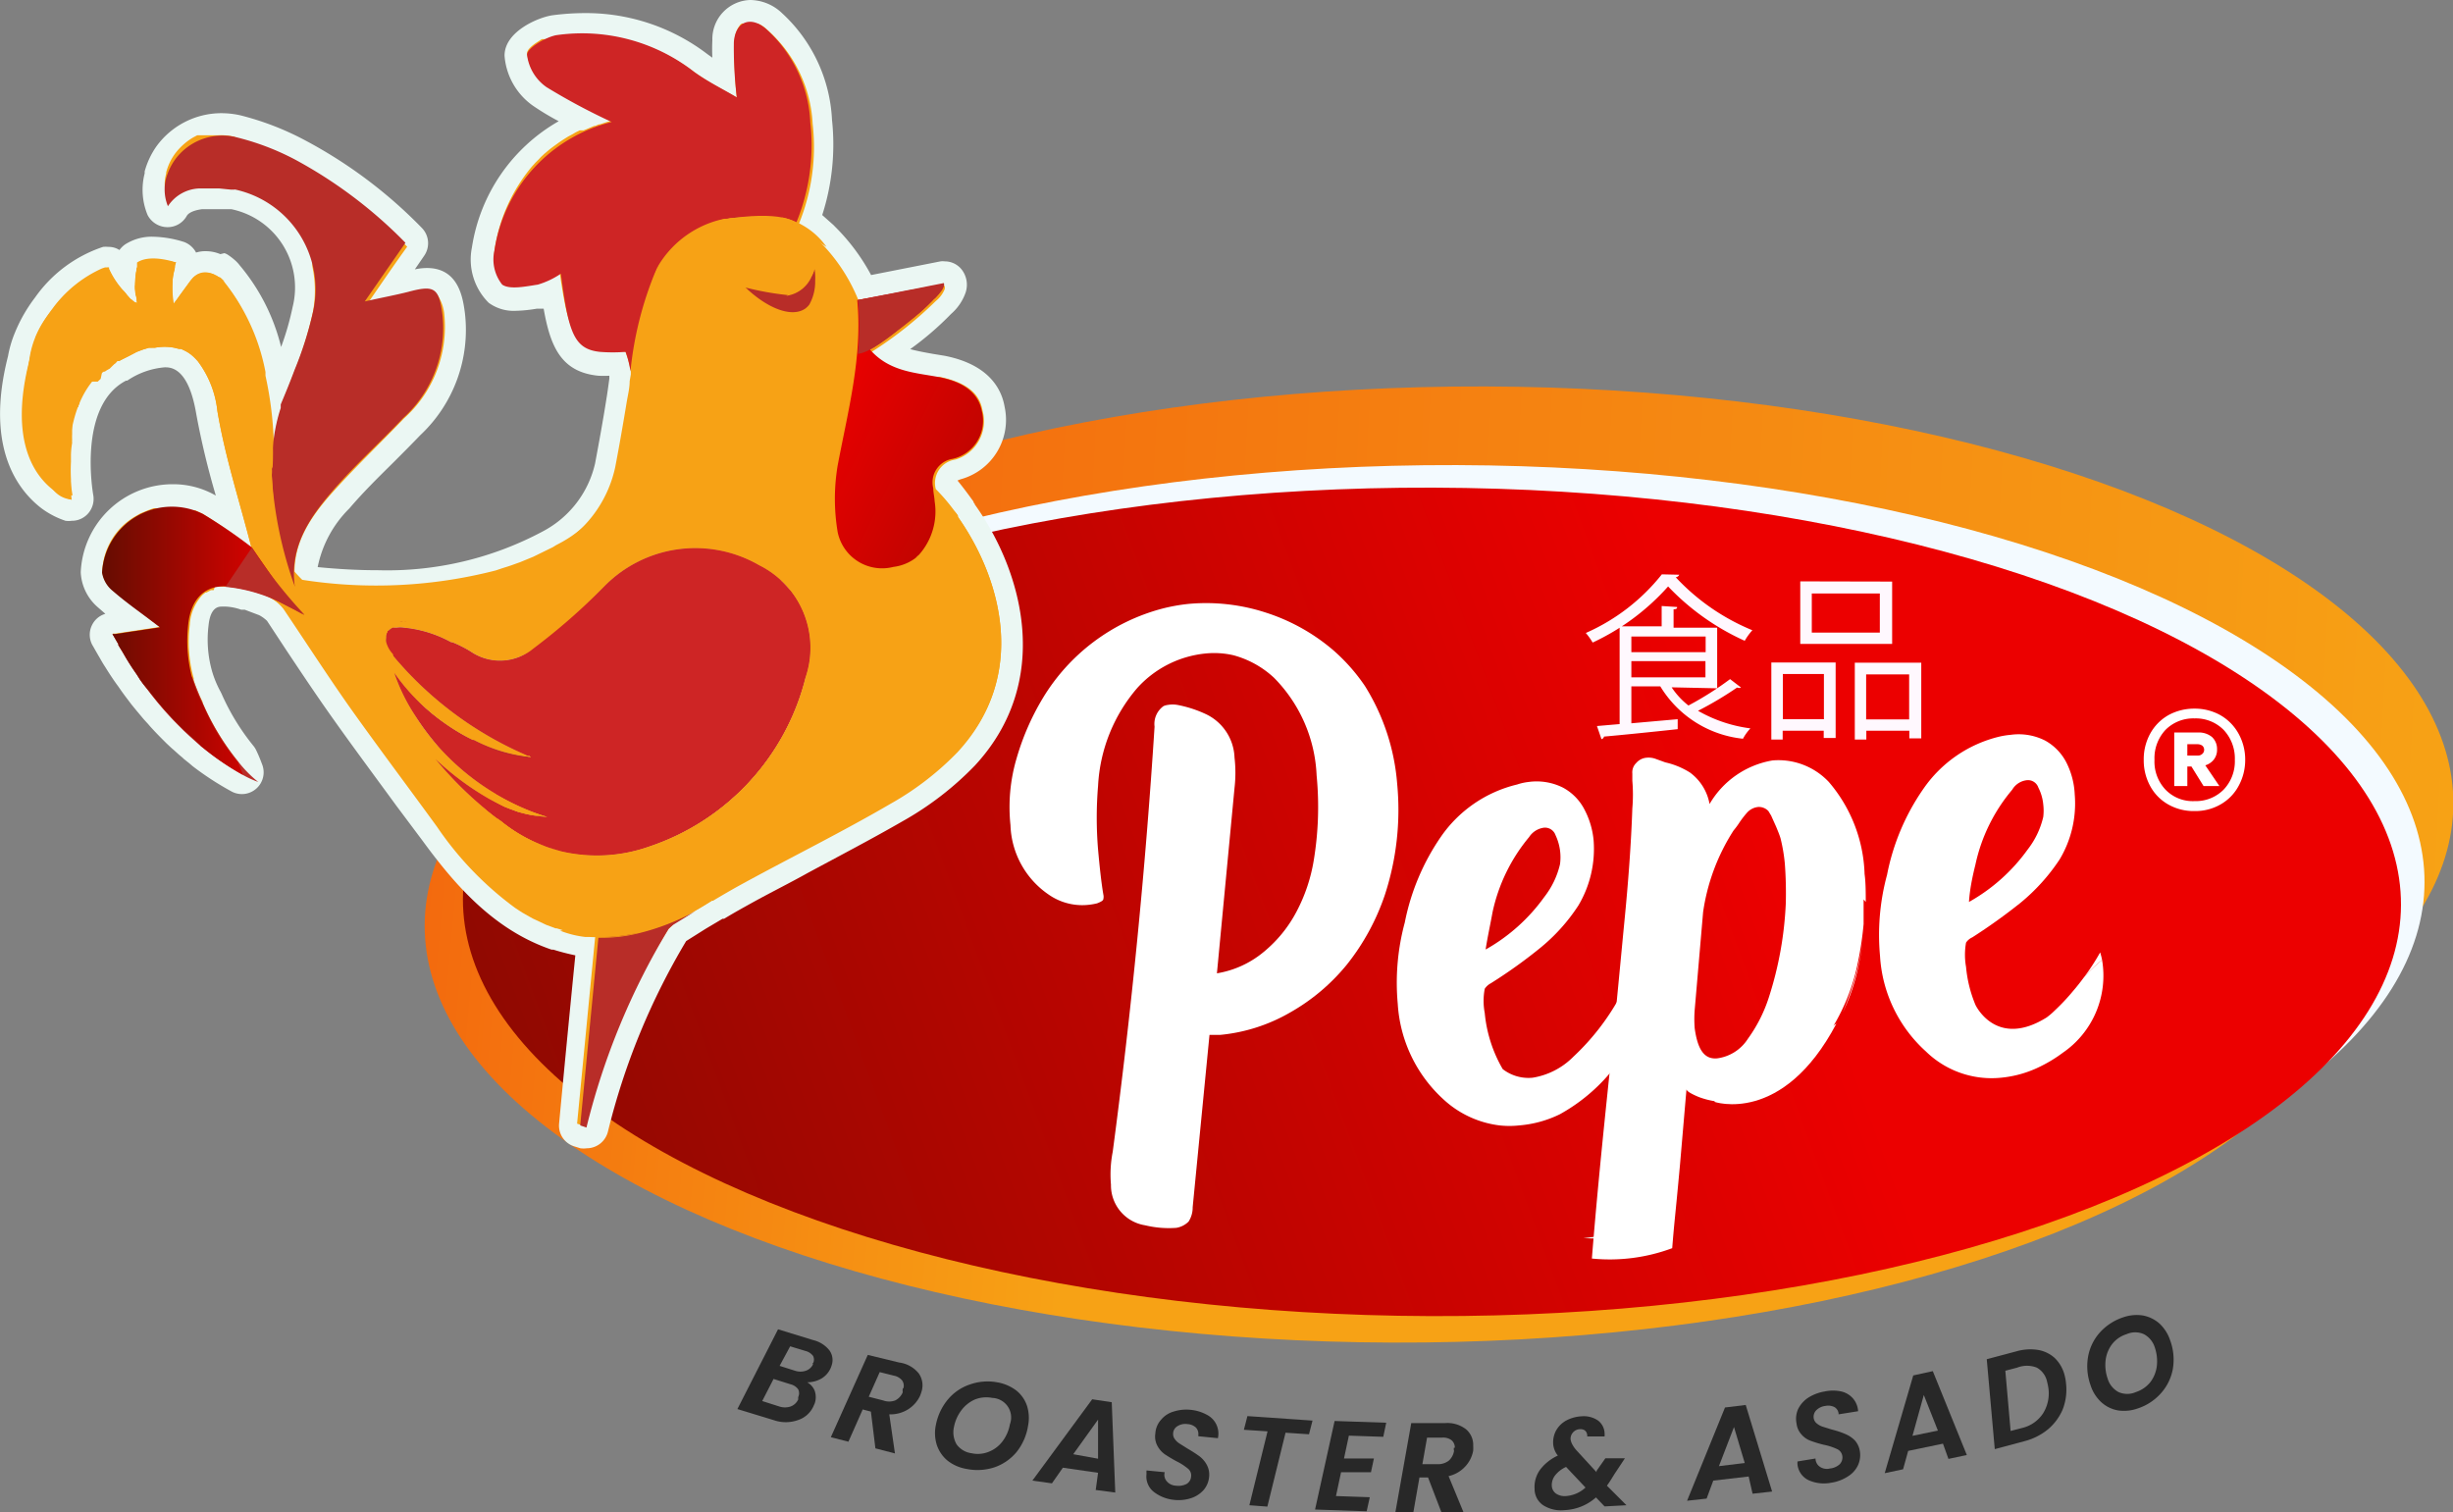 <svg xmlns="http://www.w3.org/2000/svg" xmlns:xlink="http://www.w3.org/1999/xlink" viewBox="0 0 125.48 77.35"><rect x="0" y="0" width="125.48" height="77.35" fill="#808080" stroke="none"/><defs><style>.cls-1{fill:url(#Degradado_sin_nombre_8);}.cls-2{fill:#f3faff;}.cls-3{fill:url(#Degradado_sin_nombre_8-2);}.cls-4{fill:#282828;}.cls-5{fill:url(#Degradado_sin_nombre_9);}.cls-6{fill:#ebf7f3;}.cls-7{fill:#f7a215;}.cls-8{fill:#b82d28;}.cls-9{fill:#ce2525;}.cls-10{fill:url(#Degradado_sin_nombre_9-2);}.cls-11{fill:url(#Degradado_sin_nombre_9-3);}.cls-12{fill:url(#Degradado_sin_nombre_9-4);}.cls-13{fill:#fff;}.cls-14{fill:#fff8fe;}</style><linearGradient id="Degradado_sin_nombre_8" x1="122.67" y1="29.7" x2="-127.57" y2="17.15" gradientTransform="translate(103.14 -32.26) rotate(90)" gradientUnits="userSpaceOnUse"><stop offset="0" stop-color="#f7a215"/><stop offset="1" stop-color="#ec0000"/></linearGradient><linearGradient id="Degradado_sin_nombre_8-2" x1="53.34" y1="32.42" x2="-45.11" y2="23.77" gradientTransform="matrix(0, 1, -1, 0, 105.05, -21.11)" xlink:href="#Degradado_sin_nombre_8"/><linearGradient id="Degradado_sin_nombre_9" x1="-2.28" y1="59.5" x2="87" y2="26.28" gradientTransform="translate(105.64 -24.43) rotate(90)" gradientUnits="userSpaceOnUse"><stop offset="0" stop-color="#650d01"/><stop offset="1" stop-color="#ec0000"/></linearGradient><linearGradient id="Degradado_sin_nombre_9-2" x1="10.31" y1="9.61" x2="10.66" y2="9.61" gradientTransform="matrix(1, 0, 0, 1, 0, 0)" xlink:href="#Degradado_sin_nombre_9"/><linearGradient id="Degradado_sin_nombre_9-3" x1="66.82" y1="32.08" x2="42" y2="19.81" gradientTransform="matrix(1, 0, 0, 1, 0, 0)" xlink:href="#Degradado_sin_nombre_9"/><linearGradient id="Degradado_sin_nombre_9-4" x1="5.21" y1="32.75" x2="14.78" y2="32.75" gradientTransform="matrix(1, 0, 0, 1, 0, 0)" xlink:href="#Degradado_sin_nombre_9"/></defs><g id="Capa_2" data-name="Capa 2"><g id="Capa_1-2" data-name="Capa 1"><ellipse class="cls-1" cx="75.92" cy="40.96" rx="21.19" ry="49.57" transform="translate(34.73 116.75) rotate(-89.82)"/><ellipse class="cls-2" cx="74.45" cy="44.97" rx="21.19" ry="49.57" transform="translate(29.25 119.29) rotate(-89.82)"/><ellipse class="cls-3" cx="71.28" cy="47.49" rx="21.19" ry="49.57" transform="translate(23.58 118.62) rotate(-89.82)"/><path class="cls-4" d="M42,70.53a1.44,1.44,0,0,1-.71.18.86.86,0,0,1,.39.45,1,1,0,0,1,0,.62l-.08.18a1.31,1.31,0,0,1-.8.69,1.86,1.86,0,0,1-1.21,0l-1.87-.57L39.8,68l1.79.55a1.51,1.51,0,0,1,.84.53.84.84,0,0,1,.11.77,1,1,0,0,1-.08.2A1.17,1.17,0,0,1,42,70.53Zm-1.17.94a.46.46,0,0,0,0-.4.69.69,0,0,0-.4-.26l-.86-.27-.58,1.13.88.28a.92.92,0,0,0,.57,0,.69.69,0,0,0,.39-.36Zm.76-1.73a.41.41,0,0,0,0-.38.69.69,0,0,0-.38-.25l-.79-.24-.54,1,.79.25a.87.87,0,0,0,.55,0,.63.63,0,0,0,.37-.33A.66.66,0,0,0,41.55,69.74Z"/><path class="cls-4" d="M47,70.26a1.06,1.06,0,0,1,.15.89,2.25,2.25,0,0,1-.08.24,1.64,1.64,0,0,1-.58.68,1.7,1.7,0,0,1-1,.28l.29,2-1-.26-.23-1.88-.42-.11-.73,1.65-.9-.23,1.89-4.21L46,69.7A1.53,1.53,0,0,1,47,70.26Zm-.79.77a.48.48,0,0,0-.06-.41.72.72,0,0,0-.43-.25L45,70.19l-.56,1.26.74.19a.89.89,0,0,0,.61,0,.81.81,0,0,0,.39-.42C46.16,71.11,46.18,71.06,46.19,71Z"/><path class="cls-4" d="M48.46,74.71a1.76,1.76,0,0,1-.54-.8,2,2,0,0,1-.05-1,2.89,2.89,0,0,1,.61-1.31,2.49,2.49,0,0,1,1.14-.78A2.72,2.72,0,0,1,51,70.71a2.23,2.23,0,0,1,1,.43,1.7,1.7,0,0,1,.54.79,2.06,2.06,0,0,1,.05,1A2.86,2.86,0,0,1,52,74.28a2.56,2.56,0,0,1-1.13.78,2.79,2.79,0,0,1-1.44.08A2.13,2.13,0,0,1,48.46,74.71Zm2.13-.45a1.6,1.6,0,0,0,.7-.54,2,2,0,0,0,.37-.86,1,1,0,0,0-.9-1.35,1.58,1.58,0,0,0-.89.08,1.74,1.74,0,0,0-.69.55,2.06,2.06,0,0,0-.38.85,1.24,1.24,0,0,0,.13.89,1.12,1.12,0,0,0,.77.46A1.48,1.48,0,0,0,50.59,74.26Z"/><path class="cls-4" d="M56.17,75.34l-1.8-.26-.56.8-1-.14,3.06-4.16,1,.15.18,4.62-1-.13Zm0-.72,0-2-1.27,1.77Z"/><path class="cls-4" d="M59,76.3a1,1,0,0,1-.35-.91.67.67,0,0,1,0-.17l.93.09a.5.5,0,0,0,.1.46.65.65,0,0,0,.48.23.91.91,0,0,0,.54-.09.48.48,0,0,0,.23-.38.44.44,0,0,0-.16-.4,2.87,2.87,0,0,0-.59-.38c-.24-.13-.45-.26-.6-.36a1.25,1.25,0,0,1-.37-.42,1,1,0,0,1-.11-.64,1.14,1.14,0,0,1,.29-.7,1.29,1.29,0,0,1,.64-.42,2.12,2.12,0,0,1,.88-.09,2.14,2.14,0,0,1,.82.25,1.08,1.08,0,0,1,.57,1.2l-1-.1V73.4a.49.49,0,0,0-.12-.37.68.68,0,0,0-.43-.18.75.75,0,0,0-.51.1.45.45,0,0,0-.23.37.44.44,0,0,0,.08.29.88.88,0,0,0,.24.23l.43.27a6.92,6.92,0,0,1,.59.38,1.35,1.35,0,0,1,.38.44,1.05,1.05,0,0,1,.12.62,1.19,1.19,0,0,1-.28.67,1.47,1.47,0,0,1-.65.42,2.07,2.07,0,0,1-.91.08A2,2,0,0,1,59,76.3Z"/><path class="cls-4" d="M67.14,72.67l-.18.7-1.2-.08-.93,3.78L63.91,77l.93-3.78-1.21-.08.18-.7Z"/><path class="cls-4" d="M69,73.44l-.25,1.17,1.53,0-.15.7-1.53,0-.26,1.22,1.73.06-.16.72-2.64-.09,1-4.53,2.64.09-.15.72Z"/><path class="cls-4" d="M75,73.12a1.05,1.05,0,0,1,.36.83,2.29,2.29,0,0,1,0,.25,1.59,1.59,0,0,1-.4.81,1.64,1.64,0,0,1-.86.5l.76,1.84H73.73l-.68-1.77h-.44l-.31,1.77h-.92l.81-4.55H73.9A1.55,1.55,0,0,1,75,73.12Zm-.58.94a.5.5,0,0,0-.16-.38.71.71,0,0,0-.48-.14H73l-.24,1.36h.76a.9.9,0,0,0,.59-.18.85.85,0,0,0,.27-.5C74.36,74.14,74.37,74.09,74.37,74.06Z"/><path class="cls-4" d="M82.2,76l1,1-1.12.06-.44-.46a2.59,2.59,0,0,1-1.6.65,1.7,1.7,0,0,1-1.1-.25,1,1,0,0,1-.44-.83,1.5,1.5,0,0,1,.29-1,2.39,2.39,0,0,1,.9-.71,1.07,1.07,0,0,1-.24-.61,1.26,1.26,0,0,1,.16-.69,1.32,1.32,0,0,1,.52-.5,1.87,1.87,0,0,1,.78-.21,1.29,1.29,0,0,1,.84.22.86.86,0,0,1,.33.63,1.21,1.21,0,0,1,0,.18l-.89,0a.17.17,0,0,0,0-.08.33.33,0,0,0-.11-.22.38.38,0,0,0-.26-.07.48.48,0,0,0-.35.16.49.49,0,0,0-.13.35.78.78,0,0,0,.09.27,1.5,1.5,0,0,0,.24.33l1,1.09,0-.07.45-.64,1,0-.55.83C82.42,75.68,82.31,75.85,82.2,76Zm-1.09.1-1-1.06a1.49,1.49,0,0,0-.55.42.8.8,0,0,0-.18.54.52.52,0,0,0,.21.4.79.79,0,0,0,.52.13A1.64,1.64,0,0,0,81.11,76.09Z"/><path class="cls-4" d="M89.45,75.53l-1.81.21-.34.92-1,.11L88.24,72l1.06-.13,1.35,4.43-1,.11Zm-.2-.69L88.7,73l-.77,2Z"/><path class="cls-4" d="M92.52,75.72a1,1,0,0,1-.57-.79.72.72,0,0,1,0-.17l.92-.15a.52.52,0,0,0,.22.42.64.64,0,0,0,.52.09.86.86,0,0,0,.5-.22.5.5,0,0,0,.13-.43.46.46,0,0,0-.26-.34,2.89,2.89,0,0,0-.67-.22,5.64,5.64,0,0,1-.67-.2,1.11,1.11,0,0,1-.47-.31,1,1,0,0,1-.27-.58,1.21,1.21,0,0,1,.09-.76,1.49,1.49,0,0,1,.52-.57,2.28,2.28,0,0,1,.83-.31,2,2,0,0,1,.85,0,1.13,1.13,0,0,1,.6.36,1.11,1.11,0,0,1,.26.65l-1,.16V72.3a.44.44,0,0,0-.21-.32.71.71,0,0,0-.47-.06.8.8,0,0,0-.46.22.48.48,0,0,0-.13.42.43.43,0,0,0,.16.26.9.9,0,0,0,.29.16l.48.15a4.38,4.38,0,0,1,.67.22,1.54,1.54,0,0,1,.49.32,1.09,1.09,0,0,1,.27.57,1.25,1.25,0,0,1-.1.72,1.35,1.35,0,0,1-.52.57,2.14,2.14,0,0,1-.86.32A1.91,1.91,0,0,1,92.52,75.72Z"/><path class="cls-4" d="M99.39,73.85l-1.78.37-.26.94-.94.2,1.46-5,1-.22,1.74,4.29-.94.2Zm-.26-.67-.72-1.82-.58,2.09Z"/><path class="cls-4" d="M104.28,69.06a1.68,1.68,0,0,1,.84.42,1.87,1.87,0,0,1,.49.86,2.67,2.67,0,0,1,.08.48,2.78,2.78,0,0,1-.18,1.29,2.73,2.73,0,0,1-.74,1,3.1,3.1,0,0,1-1.2.61l-1.53.41-.41-4.6,1.54-.41A2.54,2.54,0,0,1,104.28,69.06Zm.23,3.24a1.93,1.93,0,0,0,.28-1.24,2.56,2.56,0,0,0-.07-.36,1.08,1.08,0,0,0-.53-.74,1.37,1.37,0,0,0-1,0l-.61.16.27,3.08.62-.16A1.76,1.76,0,0,0,104.51,72.3Z"/><path class="cls-4" d="M108.35,72.15a1.7,1.7,0,0,1-.86-.42,2,2,0,0,1-.55-.87,2.86,2.86,0,0,1-.13-1.44,2.51,2.51,0,0,1,.59-1.24,2.77,2.77,0,0,1,1.2-.79,2.1,2.1,0,0,1,1-.1,1.77,1.77,0,0,1,.87.42,2.07,2.07,0,0,1,.54.85,2.86,2.86,0,0,1,.14,1.46,2.53,2.53,0,0,1-.6,1.24,2.72,2.72,0,0,1-1.2.79A2.09,2.09,0,0,1,108.35,72.15ZM110,70.7a1.7,1.7,0,0,0,.33-.82,2.18,2.18,0,0,0-.1-.94,1.16,1.16,0,0,0-.56-.69,1.09,1.09,0,0,0-.89,0,1.5,1.5,0,0,0-.74.51,1.7,1.7,0,0,0-.33.82,2.12,2.12,0,0,0,.1.93,1.15,1.15,0,0,0,.56.7,1.09,1.09,0,0,0,.89,0A1.57,1.57,0,0,0,110,70.7Z"/><ellipse class="cls-5" cx="73.24" cy="46.13" rx="21.19" ry="49.57" transform="translate(26.89 119.23) rotate(-89.82)"/><path class="cls-6" d="M49.86,25.8s0-.08-.06-.08l0-.06-.11-.15c-.31-.43-.54-.72-.71-.93l.15-.06a3.15,3.15,0,0,0,2.26-3.71c-.16-.94-.83-2.17-3.07-2.61l-.61-.1c-.45-.08-.82-.15-1.15-.24a15.52,15.52,0,0,0,2.09-1.8h0a2.56,2.56,0,0,0,.75-1.11,1.27,1.27,0,0,0-.19-1.14,1.1,1.1,0,0,0-.88-.44.83.83,0,0,0-.22,0l-3.55.7a10.38,10.38,0,0,0-1.86-2.49.76.76,0,0,0-.09-.09L42.06,11a11.78,11.78,0,0,0,.5-4.87A7.92,7.92,0,0,0,40,.67,2.39,2.39,0,0,0,38.37,0a2,2,0,0,0-1.93,2.06,8.88,8.88,0,0,0,0,.89l-.24-.17A10.23,10.23,0,0,0,29.89.67a12.72,12.72,0,0,0-1.62.11c-.73.1-2.48.84-2.46,2.08a3.45,3.45,0,0,0,1.47,2.56,13.15,13.15,0,0,0,1.3.78,9,9,0,0,0-4.44,6.46A3.12,3.12,0,0,0,25,15.49a2.16,2.16,0,0,0,1.36.41,7.31,7.31,0,0,0,1.1-.11l.21,0,.14,0c.34,1.93.89,3.24,2.79,3.43a4.91,4.91,0,0,0,.57,0s0,.15,0,.15c-.05.37-.1.74-.16,1.1-.17,1.08-.37,2.17-.57,3.24a5.24,5.24,0,0,1-2.65,3.46,16.86,16.86,0,0,1-8.42,2c-1,0-2-.05-3.12-.16a5.84,5.84,0,0,1,1.62-3c.69-.81,1.44-1.55,2.24-2.34.46-.46.93-.93,1.39-1.41A7.38,7.38,0,0,0,23.78,16c-.1-.74-.31-2.29-1.94-2.29a3,3,0,0,0-.62.07l.48-.7a1.12,1.12,0,0,0-.12-1.42,24.06,24.06,0,0,0-5.95-4.47A14.55,14.55,0,0,0,12.3,5.9a4.49,4.49,0,0,0-1-.11A4.11,4.11,0,0,0,8,7.49l0,0a4.14,4.14,0,0,0-.6,1.28l0,.1A3.37,3.37,0,0,0,7.55,11a1.15,1.15,0,0,0,1,.62h0a1.12,1.12,0,0,0,1-.57c.13-.23.55-.32.79-.35h1l.16,0,.15,0h0l.11,0,.07,0a4.09,4.09,0,0,1,3.14,5,14.37,14.37,0,0,1-.59,2.05,10.25,10.25,0,0,0-2.12-4.18h0a1.78,1.78,0,0,0-.29-.3,2.77,2.77,0,0,0-.29-.22.75.75,0,0,0-.2-.1l0,0L11.27,13a1.92,1.92,0,0,0-.74-.15,1.54,1.54,0,0,0-.5.07,1.15,1.15,0,0,0-.61-.54,5.59,5.59,0,0,0-1.57-.27,2.51,2.51,0,0,0-1.46.4,1.24,1.24,0,0,0-.28.28,1,1,0,0,0-.57-.16,1.24,1.24,0,0,0-.27,0A6.91,6.91,0,0,0,1.8,15.21,7.83,7.83,0,0,0,.77,17a5.81,5.81,0,0,0-.36,1.22C-.81,23,1,25.14,2.12,26a4.36,4.36,0,0,0,1.23.64,1.17,1.17,0,0,0,.32,0,1.1,1.1,0,0,0,.86-.4,1.13,1.13,0,0,0,.24-.92s-.83-4.55,1.68-5.85l.06,0a4,4,0,0,1,1.92-.68c.3,0,1.21,0,1.61,2.39a40.8,40.8,0,0,0,1,4.17l-.11-.06a4.37,4.37,0,0,0-2.09-.52,4.71,4.71,0,0,0-4.71,4.51A2.52,2.52,0,0,0,5,31.06l.39.34a1.1,1.1,0,0,0-.68.57,1.11,1.11,0,0,0,0,1l.32.56.06.1c.09.16.18.32.28.47.23.37.46.72.67,1l.18.26.16.22.34.45.22.27,0,0,.41.49.1.11,0,0,.12.13.12.14c.19.21.39.42.62.65l.22.22c.11.1.22.21.33.3l.3.27.18.15.06.06.2.16.1.08.15.13a15.19,15.19,0,0,0,2,1.3,1.11,1.11,0,0,0,1.25-.14,1.11,1.11,0,0,0,.32-1.22c-.09-.24-.18-.47-.3-.72a1.13,1.13,0,0,0-.16-.26,11.65,11.65,0,0,1-1.63-2.67l-.05-.1a5.24,5.24,0,0,1-.44-1.07v0a5.94,5.94,0,0,1-.17-2.33c.1-.95.53-.95.69-.95h.2a2.73,2.73,0,0,1,.78.16l.06,0,.12,0,.74.28a1.76,1.76,0,0,1,.4.29l1,1.52c.76,1.14,1.54,2.31,2.35,3.45,1.07,1.51,2.18,3,3.26,4.48L21.61,43c1.69,2.31,3.67,4.58,6.61,5.58l.09,0a11.53,11.53,0,0,0,1.12.29Q29,53.2,28.6,57.47a1.11,1.11,0,0,0,.77,1.17l.32.1a1.26,1.26,0,0,0,.33,0,1.12,1.12,0,0,0,1.08-.86,35.29,35.29,0,0,1,4-9.74l0,0,1-.63.86-.51.08,0,0,0c.51-.31,1-.58,1.45-.83.94-.52,1.91-1,2.84-1.52C43,43.75,44.63,42.9,46.19,42a16.05,16.05,0,0,0,3.68-2.84C53.85,34.86,52.35,29.28,49.86,25.8ZM28.37,43.44,28,43.33h0A7.93,7.93,0,0,1,25.63,42h0l-.24-.17,0,0a18.62,18.62,0,0,1-3.11-3,14.1,14.1,0,0,0,3.52,2.45l.25.1.41.15h0a6,6,0,0,0,1.43.26h0l.13,0-.35-.11h0a12.48,12.48,0,0,1-5.21-3.45,13.52,13.52,0,0,1-1.21-1.61,9.53,9.53,0,0,1-1.08-2.2,10.29,10.29,0,0,0,1.2,1.43,10.16,10.16,0,0,0,2.8,2,.09.09,0,0,0,.06,0,8.19,8.19,0,0,0,2.86.88l.09,0-.1-.07H27a18.35,18.35,0,0,1-6.79-5h0l-.05-.06-.07-.08a1.47,1.47,0,0,1-.25-.36h0a2,2,0,0,1-.1-.26,1,1,0,0,1,0-.24l0-.14h0v0h0a.64.64,0,0,1,.08-.19h0s0,0,0,0v0l0-.06.05,0,0,0,0,0a.69.69,0,0,1,.22-.16h0l0,0,.08,0h.12a1.34,1.34,0,0,1,.37,0h0a6.25,6.25,0,0,1,2.42.75l.06,0a6.23,6.23,0,0,1,.93.47,2.66,2.66,0,0,0,3.21-.15A32,32,0,0,0,30.91,30a6.52,6.52,0,0,1,7.93-1.08,4.71,4.71,0,0,1,2.35,5.76,12.24,12.24,0,0,1-8,8.62,8,8,0,0,1-4.5.24h0ZM19.71,32.5v0Z"/><path class="cls-7" d="M49,26.44l0-.06,0,0-.13-.18a9.8,9.8,0,0,0-1-1.18,1.21,1.21,0,0,1,1-1.51A2.05,2.05,0,0,0,50.26,21c-.17-1-1-1.47-2.19-1.72h0l-.23,0-.23,0c-.23,0-.46-.07-.69-.12l-.47-.1h0l-.15,0-.16-.05-.32-.11s0,0,0,0l-.18-.09-.1-.05a4.29,4.29,0,0,1-.59-.39l-.09-.09-.09-.08-.18-.2h0a19.84,19.84,0,0,0,3.28-2.6h0a1.52,1.52,0,0,0,.46-.62c0-.12,0-.16,0-.16h0L44,15.33h-.1a9,9,0,0,0-2-3h0l-.06-.06h0a.08.08,0,0,0,0,0l0,0-.4-.37h0l0,0c-.18-.16-.38-.32-.57-.46v0a10.39,10.39,0,0,0,.7-5.11A6.86,6.86,0,0,0,39.22,1.5a1.72,1.72,0,0,0-.33-.24l-.11-.05-.11,0-.08,0h-.05l-.18,0h-.22l0,0L38,1.2l-.05,0h0l0,0s0,0,0,0l-.08.06-.05.07a1.37,1.37,0,0,0-.24.73A21.1,21.1,0,0,0,37.69,5h0c-.17-.11-.35-.21-.54-.31h0l-.39-.22-.22-.12-.22-.13-.23-.14-.18-.12-.2-.13-.2-.14-.33-.24h0c-.11-.07-.21-.15-.32-.21l-.17-.11-.33-.19-.26-.14-.25-.12-.34-.16c-.23-.1-.46-.18-.7-.26l-.35-.11-.18,0h0L31.77,2l-.15,0-.3-.05-.38,0-.21,0-.22,0h-.24c-.24,0-.47,0-.71,0h-.45l-.24,0-.18,0h0l-.26,0h-.06L28.13,2l-.05,0L28,2,28,2l-.1,0-.09,0-.09,0-.11.07h0l-.2.13c-.26.18-.45.37-.45.52a2.43,2.43,0,0,0,1,1.66,31.6,31.6,0,0,0,3.34,1.78h0l-.31.1-.3.1h-.05l-.19.08-.05,0-.55.23-.1,0-.1,0-.2.1-.19.11-.19.1-.24.15-.12.08-.12.08-.22.16a5,5,0,0,0-.43.34l-.11.09h0l-.06.06,0,0a1.7,1.7,0,0,0-.19.19l-.19.19-.19.21a8.57,8.57,0,0,0-1.87,4.06,2.14,2.14,0,0,0,.4,1.74l.05,0,0,0h0l.05,0a.05.05,0,0,0,0,0h0l.16,0,.18,0h.12a7.1,7.1,0,0,0,1.14-.13l.11,0,.11,0,.12,0,.24-.12.31-.18.2-.11.09,0h0c.34,2.37.58,3.39,1.33,3.78l.08,0,.09,0,.1,0,.1,0,.1,0,.23,0A8.41,8.41,0,0,0,32,18h0a6,6,0,0,1,.27,1v.15l-.06.35c0,.37-.1.74-.16,1.12-.18,1.09-.37,2.19-.58,3.28a6.22,6.22,0,0,1-3.2,4.2.56.56,0,0,1-.17.09l-.16.1h0c-.34.17-.67.34-1,.49h0l-.68.28c-.23.08-.46.17-.69.24s-.37.12-.55.18a24.55,24.55,0,0,1-9.9.48C14.82,28,15.8,26.54,17,25.2s2.45-2.52,3.67-3.8a6.27,6.27,0,0,0,2.06-5.29A2.1,2.1,0,0,0,22.31,15l-.06,0-.05,0-.05,0-.1,0h0a.78.78,0,0,0-.22,0h-.06a2.25,2.25,0,0,0-.4.07l-.1,0-.09,0a1.66,1.66,0,0,0-.21.06l-.74.17-.43.09-.26.06-.46.1-.34.07h0c.82-1.19,1.43-2.09,2.09-3a23.32,23.32,0,0,0-5.68-4.27,12.22,12.22,0,0,0-1.89-.81c-.26-.09-.52-.17-.79-.24L12,7h0a2.91,2.91,0,0,0-.87-.08H11l-.18,0-.14,0-.11,0-.11,0-.13,0-.06,0h0l-.07,0-.11,0-.19.1a3.12,3.12,0,0,0-.68.53,3,3,0,0,0-.28.33h0a2.81,2.81,0,0,0-.44.94v.06h0a2.11,2.11,0,0,0,.09,1.38h0a1.61,1.61,0,0,1,.68-.64l.09,0,.09,0,.27-.09h.05l.09,0,.1,0,.23,0,.1,0h1l.22,0,.13,0h.18l.19,0,.07,0h0l.2,0h0a5.81,5.81,0,0,1,.63.21,2.87,2.87,0,0,1,.4.18l.2.1.19.11.19.12.17.12.18.14.16.14a1.07,1.07,0,0,1,.16.14c.11.1.21.21.3.31a2.09,2.09,0,0,1,.14.17,2.88,2.88,0,0,1,.26.35l.12.18a1.18,1.18,0,0,1,.11.19l.11.19a1.76,1.76,0,0,1,.09.2,1.42,1.42,0,0,1,.08.18v0a3.43,3.43,0,0,1,.21.64.75.75,0,0,1,0,.16.36.36,0,0,1,0,.11h0l0,.17A6,6,0,0,1,16,16a18.31,18.31,0,0,1-.89,2.87c-.22.59-.46,1.18-.7,1.77h0l0,.09,0,.09a7.19,7.19,0,0,0-.4,2.08v-.05a18.26,18.26,0,0,0-.43-3.63h0v0l0-.19a10.54,10.54,0,0,0-2.07-4.56l0,0h0v0h0l-.11-.15h0s.05,0,.07.06l0,0h0v0h0v0l-.19-.18L11,14.1h0v0h0l-.09-.06L10.85,14h0l-.09,0h-.31a.28.28,0,0,0-.13,0h-.05l-.06,0a.76.76,0,0,0-.19.12.94.94,0,0,0-.1.1h0a.65.65,0,0,0-.15.18l-.49.67h0l-.38.54,0,0h0v0a5.61,5.61,0,0,1-.07-1.23,2.62,2.62,0,0,1,.12-.68A1.64,1.64,0,0,1,9,13.41h-.1l-.18-.05-.07,0-.15,0-.12,0-.13,0-.18,0h0a3.09,3.09,0,0,0-.43,0h0l-.21,0,0,0h0l-.11,0-.2.11,0,.24H7a4.64,4.64,0,0,0-.1,1h0a1.84,1.84,0,0,0,.1.6.61.61,0,0,0,0,.12c.05.1.06.15,0,.16s0,0-.1,0h0l0,0a1.77,1.77,0,0,1-.18-.15l0-.05h0c-.06,0-.11-.11-.17-.17L6.43,15h0l-.12-.14a4.27,4.27,0,0,1-.73-1.11h0l0-.07H5.46l-.09,0-.15.05h0a6.39,6.39,0,0,0-2.53,2.05,7.09,7.09,0,0,0-.88,1.5h0l0,.07v0a4,4,0,0,0-.26.9v0h0a.43.43,0,0,1,0,.05h0c-1,4.09.28,5.88,1.27,6.63h0a3.22,3.22,0,0,0,.74.41l.07,0h.08a11.2,11.2,0,0,1-.06-3.27l0-.16s0-.06,0-.1,0-.05,0-.08V21.9s0-.07,0-.11v0h0v-.05h0l0-.13h0a3,3,0,0,1,.09-.32s0,0,0,0l.06-.2h0a0,0,0,0,0,0,0c0-.08.06-.17.1-.26H4l0-.05,0-.12,0-.09,0-.05.09-.17.07-.13,0,0,.1-.17a1.63,1.63,0,0,0,.11-.17h0l.12-.16h0l.11-.13h0a.6.6,0,0,1,.08-.08.08.08,0,0,1,0,0v0l0,0,0,0,.09-.09.06-.05a.39.39,0,0,1,.1-.08.39.39,0,0,1,.1-.08l.07-.06.21-.14h.05l.12-.08.13-.07L6,18.47l.09,0,.17-.09.34-.17L7,18l.32-.12.3-.09.15,0,.15,0a2.65,2.65,0,0,1,1,0l.24.06.1,0a3.59,3.59,0,0,1,.34.17l.16.11h0l.15.13h0l.11.11.1.11a5.13,5.13,0,0,1,1,2.54c.4,2.36,1.15,4.67,1.75,7h0a27.86,27.86,0,0,0-2.5-1.73l-.19-.09L10,26.11l-.09,0-.1,0-.07,0-.12,0-.1,0-.1,0-.12,0-.13,0H9a4,4,0,0,0-.85.06L8,26l-.14,0h0l-.14.05-.14.05-.41.17-.26.15a3.41,3.41,0,0,0-1.68,2.85,1.51,1.51,0,0,0,.55.94c.43.38.89.73,1.36,1.07l.42.32.62.47h0l-2.27.34-.15,0h0c.1.19.21.37.31.55l0,.05.29.48c.21.34.42.67.64,1a1.88,1.88,0,0,0,.16.23l.16.23.32.42.22.28c.13.17.27.32.39.47l.13.15.15.16.06.07c.2.22.39.42.59.61l.21.21.3.28.29.26.24.21.13.11.13.1.14.11.18.15.21.15h0l.2.14a.51.51,0,0,0,.13.09l.22.15.41.26.45.26h0a5.9,5.9,0,0,0-.25-.63h0a13.41,13.41,0,0,1-1.81-3h0a.43.43,0,0,0,0-.07h0a5.7,5.7,0,0,1-.45-1.09v0a.38.38,0,0,1,0-.1.08.08,0,0,1,0,0,7,7,0,0,1-.2-2.75,2.42,2.42,0,0,1,.64-1.51l.16-.13.05,0,0,0,.23-.12.05,0,.09,0L11,30H12l.36.07.21.05.21.06h0l.15.05,0,0a3.52,3.52,0,0,1,.42.15c.13,0,.26.1.38.15h0l0,0h0a2.18,2.18,0,0,1,.77.62h0c1.12,1.66,2.21,3.35,3.37,5,1.47,2.07,3,4.1,4.49,6.15a16.91,16.91,0,0,0,4,4.15h0l.35.23h0l.37.21.18.1h0l.68.32.48.18h0l.06,0,.3.09a7.45,7.45,0,0,0,1,.22h0c.22,0,.44.06.67.08h0l-.93,9.6.31.1h0A36.31,36.31,0,0,1,34.2,47.52h0l.26-.26.57-.35.58-.35h0s0,0,0,0l.8-.48h0l.06,0h0c.5-.3,1-.59,1.53-.88,2.51-1.37,5.08-2.64,7.55-4.08a15,15,0,0,0,3.43-2.64C52.6,34.56,51.24,29.62,49,26.44ZM11.44,15.15h0ZM12.9,28h0Zm34,.51h0l0,0,.1-.09h0l0,0h0l-.1.1S46.86,28.54,46.86,28.53ZM47.79,25c0,.07.05.31.07.64h0v-.09c0-.15,0-.3-.05-.45s0,0,0-.06Zm-3.2-7.18h0a5.63,5.63,0,0,1,.45-.38l0,0h0l-.52.45Zm-4.19-2.7.09,0H40.4Zm-3.46-3.88h0Zm3.56.21ZM28,43.33A7.93,7.93,0,0,1,25.63,42h0l-.24-.17,0,0a18.62,18.62,0,0,1-3.11-3,14.1,14.1,0,0,0,3.52,2.45l.25.1.41.15h0a6,6,0,0,0,1.43.26h0l.13,0-.35-.11h0a12.48,12.48,0,0,1-5.21-3.45,13.52,13.52,0,0,1-1.21-1.61,9.53,9.53,0,0,1-1.08-2.2,10.29,10.29,0,0,0,1.2,1.43,10.16,10.16,0,0,0,2.8,2,.09.09,0,0,0,.06,0,8.19,8.19,0,0,0,2.86.88l.09,0-.1-.07H27a18.35,18.35,0,0,1-6.79-5h0l-.05-.06-.07-.08a1.47,1.47,0,0,1-.25-.36h0a2,2,0,0,1-.1-.26,1,1,0,0,1,0-.24l0-.14h0v0h0a.64.64,0,0,1,.08-.19h0s0,0,0,0v0l0-.06.05,0,0,0,0,0a.69.69,0,0,1,.22-.16h0l0,0,.08,0h.12a1.34,1.34,0,0,1,.37,0h0a6.25,6.25,0,0,1,2.42.75l.06,0a6.23,6.23,0,0,1,.93.47,2.66,2.66,0,0,0,3.21-.15A32,32,0,0,0,30.91,30a6.52,6.52,0,0,1,7.93-1.08,4.71,4.71,0,0,1,2.35,5.76,12.24,12.24,0,0,1-8,8.62,8,8,0,0,1-4.5.24h0l-.33-.1L28,43.33ZM19.71,32.5v0Z"/><path class="cls-7" d="M34.19,47.52ZM49,26.44a.25.25,0,0,1,0-.06l0,0a1.29,1.29,0,0,0-.13-.18L48.61,26c-.16-.2-.5-.24-.76-.35A3.33,3.33,0,0,1,47,28.39H47s0,0,0,0l-.07.05h0s0,0,0,0h0A2.36,2.36,0,0,1,45.7,29a2.32,2.32,0,0,1-2.85-1.78,10.27,10.27,0,0,1,0-3.41c.53-2.81,1.28-5.57,1-8.46a9.23,9.23,0,0,0-2-3h0l-.07-.06h0l0,0,0,0-.43-.39-.21-.13L41,11.68l-.1-.06-.16-.07-.11-.05-.13-.05h0l-.28-.09c-.45,0-.89-.11-1.33-.14h0c-.37,0-.74-.05-1.11-.05l-.47,0H37.1l-.19,0-.1,0-.11,0-.2.05-.18,0h0l-.09,0h0l-.07,0-.29.11-.16.08-.11.05-.27.15-.08.06-.14.09-.16.12a2.61,2.61,0,0,0-.31.27l-.12.12h0l-.13.14a4.52,4.52,0,0,0-.37.47.86.86,0,0,0-.07.1l-.07.11-.08.13a2,2,0,0,0-.14.25s-.05.08-.06.11l0,0a2.56,2.56,0,0,1-.11.24v0a1.21,1.21,0,0,1,0,.14l0,.11-.09.23a1.42,1.42,0,0,1,0,.16v0c0,.06,0,.12-.07.19v0c-.07.21-.14.44-.21.7,0,.1,0,.21-.08.32l-.09.34c0,.12,0,.24-.08.37s0,.25-.08.38l-.06.32c0,.25-.09.51-.13.79l0,.22c0,.1,0,.21,0,.32a3.06,3.06,0,0,0,0,.32h0v0a.49.49,0,0,1,0,.12c0,.12,0,.23-.05.35,0,.37-.11.74-.17,1.12-.17,1.09-.37,2.19-.58,3.28a6.2,6.2,0,0,1-3.19,4.2l-.17.09-.16.1h0l-1,.49h0l-.68.28c-.23.08-.46.17-.69.24s-.37.12-.55.18a24.55,24.55,0,0,1-9.9.48h0A7.15,7.15,0,0,1,14.2,28c-.17-1.36-.24-2.74-.32-4.11a.53.53,0,0,0,0-.13h0l-.06-1.15c-.05-.29-.09-.59-.15-.88h0a1.06,1.06,0,0,1,0-.19h0c-.13-.65-.26-1.31-.4-2a.08.08,0,0,1,0,0h0c-.12-.55-.24-1.1-.38-1.64s-.25-.9-.39-1.34a3.16,3.16,0,0,0-.86-1.25l-.14-.12h0L11.3,15a5.43,5.43,0,0,0-.61-.41c-.34-.17-1,.27-1.44.48h0c-.24.35-.34.48-.37.54h0a5.61,5.61,0,0,1-.07-1.23.5.5,0,0,0-.27-.28c-.69-.23-1.34-.15-1.63.52h0a1.85,1.85,0,0,0,.09.6l0,.12,0,0a.25.25,0,0,1,0,.07s0,0,0,.05,0,0-.1,0h0l0,0a1.77,1.77,0,0,1-.18-.15l0,0v0c-.06,0-.11-.11-.17-.17L6.43,15h0l0,0-.09-.1a3.81,3.81,0,0,0-4,1.51l-.06.11a2.41,2.41,0,0,0-.15.33c-.08.2-.14.39-.2.58a11.47,11.47,0,0,0-.35,1.49,9.27,9.27,0,0,0,.67,5.29,3.55,3.55,0,0,0,.51.89h0a1.32,1.32,0,0,0,.87.45h0v-.05a0,0,0,0,0,0,0v0h0s0-.05,0-.08a1,1,0,0,0,0-.15.13.13,0,0,0,0-.06v0a.28.28,0,0,0,0-.09c0-.13,0-.28,0-.45s0-.1,0-.16a8.48,8.48,0,0,1,0-.89v-.3q0-.31.06-.66a1.11,1.11,0,0,1,0-.17,2.51,2.51,0,0,1,0-.27s0-.06,0-.1,0-.05,0-.08V21.9s0-.07,0-.11h0v0h0v-.05l0-.12v0h0c0-.06,0-.12,0-.18l0-.09,0-.1a.24.24,0,0,1,0-.08s0-.08,0-.12h0a0,0,0,0,0,0,0c0-.08.06-.17.1-.26H4a1.11,1.11,0,0,1,.07-.16.36.36,0,0,1,0-.09l0-.05,0-.06.09-.17,0-.07,0,0a.57.57,0,0,1,.08-.13l0,0v0l.1-.15h0l0,0,.1-.15.11-.12h0l.06-.07.06-.05v0l0,0,0,0H5l.15-.14L5.23,19h0l.06-.05.06-.05.11-.09.11-.07h.07l.09-.06.18-.1L6,18.47l.09,0,.17-.09.34-.17L7,18l.32-.12.3-.09.15,0a.8.8,0,0,1,.15,0,2.65,2.65,0,0,1,1,0l.24.06.1,0a3.59,3.59,0,0,1,.34.17l.16.11h0l.15.13h0l.11.11.1.11a5.13,5.13,0,0,1,1,2.54c.39,2.36,1.15,4.67,1.74,7h0v0h0l0,0,0,0,.06.09a.77.77,0,0,0,.09.13l.21.31.11.15,0,0a.18.18,0,0,1,.05.07l.1.14c.2.3.41.59.61.88s.2.3.29.45l0,0v0l.25.38s0,.14,0,.24h0l-.09.2h0c1.12,1.66,2.21,3.35,3.37,5,1.47,2.07,3,4.1,4.5,6.15a16.39,16.39,0,0,0,4,4.15h0l.35.23h0l.37.21.18.1h0c.22.12.45.22.68.32l.48.18h0l.06,0,.3.09a7.45,7.45,0,0,0,1,.22h0c.22,0,.44.06.67.08h0l.3,0,1.68-.21h0a12.12,12.12,0,0,0,3-1.16h0s0,0,0,0L36.5,46l0,0h0c.5-.3,1-.59,1.52-.88,2.51-1.37,5.09-2.64,7.56-4.08a15.17,15.17,0,0,0,3.42-2.64C52.6,34.56,51.23,29.62,49,26.44Zm-7.76,8.24a12.24,12.24,0,0,1-8,8.62,8,8,0,0,1-4.5.24h0c-.24-.06-.47-.13-.71-.21h0A7.93,7.93,0,0,1,25.63,42h0l-.24-.17,0,0a18.62,18.62,0,0,1-3.11-3,14.1,14.1,0,0,0,3.52,2.45l.36.08,1.2.3.23.06.3.07.13,0-.35-.11h0a12.48,12.48,0,0,1-5.21-3.45,4.88,4.88,0,0,1-1.21-1.61,9.53,9.53,0,0,1-1.08-2.2,10.29,10.29,0,0,0,1.2,1.43,13.84,13.84,0,0,0,2.8,2,.09.09,0,0,0,.06,0,8.19,8.19,0,0,0,2.86.88l.09,0-.1-.07H27a18.35,18.35,0,0,1-6.79-5h0l-.05-.06-.07-.08-.17-.18a.39.39,0,0,1-.11-.15l0,0h0v0a.14.14,0,0,1,0-.06,2.12,2.12,0,0,1-.12-.45,1.16,1.16,0,0,1,0-.18l0-.12,0-.11.39-.15.4-.15,0,0h.22a.51.51,0,0,1,.21,0h.06a6.25,6.25,0,0,1,2.42.75l.06,0a6.23,6.23,0,0,1,.93.47,2.66,2.66,0,0,0,3.21-.15A32,32,0,0,0,30.91,30a6.52,6.52,0,0,1,7.93-1.08A4.71,4.71,0,0,1,41.19,34.68Zm.21-19.1v0l0,0a1,1,0,0,1-.2.2c-.69.49-1.94,0-3.06-1.07a13.68,13.68,0,0,0,2.11.38l.18,0,.09,0,.07,0,.07,0,.06,0,.07,0,.07,0s0,0,0,0l.05,0,.09-.09.07-.06.06-.08a1,1,0,0,0,.11-.15.22.22,0,0,0,0-.08.75.75,0,0,0,.07-.12.93.93,0,0,0,.05-.1l0-.1,0,.05a1.57,1.57,0,0,0,.13-.32h0a2.86,2.86,0,0,1,.05.55c.06.07.12.13.17.2C41.7,14.88,41.59,15.29,41.4,15.58Z"/><path class="cls-8" d="M34.2,47.52h0A36.31,36.31,0,0,0,30,57.68l-.32-.11c.31-3.19.62-6.4.93-9.6l.3,0a7.73,7.73,0,0,0,1.68-.21h0a11.88,11.88,0,0,0,3-1.16l-1.14.7A3.19,3.19,0,0,0,34.2,47.52Z"/><path class="cls-9" d="M40.73,11.4l.58.46a3.86,3.86,0,0,0-1.11-.51,7.19,7.19,0,0,0-3-.17,3.89,3.89,0,0,0-3.24,1.89h0a4.68,4.68,0,0,0-.33.61.3.3,0,0,0-.06.11l0,0A18,18,0,0,0,32.25,19,4.76,4.76,0,0,0,32,18a8.41,8.41,0,0,1-1.31,0c-1.34-.14-1.61-1-2-4a4.18,4.18,0,0,1-1.18.56c-.61.09-1.43.27-1.82,0a2.07,2.07,0,0,1-.4-1.74,8,8,0,0,1,6-6.58,32.43,32.43,0,0,1-3.33-1.78,2.36,2.36,0,0,1-1-1.66c0-.33.93-.89,1.49-1A9.31,9.31,0,0,1,35.5,3.67c.7.51,1.49.89,2.19,1.31a21.07,21.07,0,0,1-.15-2.83c.08-1.06.88-1.36,1.67-.65a6.83,6.83,0,0,1,2.24,4.76A10.4,10.4,0,0,1,40.73,11.4Z"/><path class="cls-7" d="M20.32,31.85h0l-.08,0,0,0h0a.69.69,0,0,0-.22.16l0,0,0,0-.05,0,0,.06v0s0,0,0,0h0a.64.64,0,0,0-.08.19h0v0h0l0,.14v.16s0,.06,0,.09,0,.07,0,.1v0c0-.13-.07-.27-.1-.41a1.16,1.16,0,0,1,0-.18l0-.12,0-.11.39-.15.4-.15Z"/><path class="cls-8" d="M19.78,33.2A.71.71,0,0,1,19.7,33,1.42,1.42,0,0,0,19.78,33.2Z"/><path class="cls-8" d="M40.2,11.35l-1.33-.14h0c-.37,0-.74-.05-1.11-.05a4.63,4.63,0,0,0-.54,0,4.35,4.35,0,0,0-2.88,1.44l.17-.25a2.56,2.56,0,0,0-.57.69,3.89,3.89,0,0,1,3.24-1.89A7.19,7.19,0,0,1,40.2,11.35Z"/><path class="cls-8" d="M34.5,12.38l-.17.25a5.51,5.51,0,0,0-.73,1.06A3.53,3.53,0,0,1,34.5,12.38Z"/><path class="cls-8" d="M20.61,21.4c-1.21,1.28-2.53,2.46-3.67,3.8S14.81,28,15.08,30A7.15,7.15,0,0,1,14.2,28c-.17-1.36-.24-2.74-.32-4.11,0-.43-.05-.86-.07-1.29a12.54,12.54,0,0,1,.12,1.27,8.9,8.9,0,0,1,.43-3l0-.09,0-.09h0c.25-.59.49-1.18.71-1.77A18.27,18.27,0,0,0,16,16a5.22,5.22,0,0,0-4-6.31L12,9.7l-.19,0-.6-.06h-.51l-.35,0-.16,0a2,2,0,0,0-1.6.91,2.25,2.25,0,0,1-.09-1.44v0a3.07,3.07,0,0,1,.45-.94A3,3,0,0,1,12,7a13.08,13.08,0,0,1,3.07,1.15,23.46,23.46,0,0,1,5.67,4.27l-2.08,3c.94-.21,1.59-.33,2.22-.49,1.34-.36,1.57-.21,1.75,1.15A6.21,6.21,0,0,1,20.61,21.4Z"/><path class="cls-10" d="M10.66,9.6l-.35,0Z"/><path class="cls-11" d="M48.74,23.47a1.22,1.22,0,0,0-1,1.51h0c0,.22.06.44.07.66h0A3.33,3.33,0,0,1,47,28.39h0a.78.78,0,0,0-.16.15h0A2.36,2.36,0,0,1,45.7,29a2.32,2.32,0,0,1-2.85-1.78,10.27,10.27,0,0,1,0-3.41c.53-2.81,1.28-5.57,1-8.46l3.79-.71.18.4c-.71,1.31-2.26,1.77-3.32,2.84,1,1.14,2.32,1.18,3.53,1.41s2,.77,2.19,1.72A2,2,0,0,1,48.74,23.47Z"/><path class="cls-8" d="M47,28.41l-.15.14A1,1,0,0,1,47,28.41Z"/><path class="cls-8" d="M47,28.4h0a0,0,0,0,1,0,0Z"/><path class="cls-8" d="M30.93,47.93l1.68-.21A7.73,7.73,0,0,1,30.93,47.93Z"/><polygon class="cls-8" points="34.2 47.52 34.19 47.52 34.2 47.52 34.2 47.52"/><path class="cls-8" d="M27,38.73h0Z"/><path class="cls-7" d="M27.56,41.69a3.25,3.25,0,0,1-1.13-.19L26,41.35l-.25-.1.36.08,1.2.3Z"/><path class="cls-7" d="M22.42,38.23a4.88,4.88,0,0,1-1.21-1.61A13.52,13.52,0,0,0,22.42,38.23Z"/><path class="cls-8" d="M24.13,37.87a10.16,10.16,0,0,1-2.8-2A13.84,13.84,0,0,0,24.13,37.87Z"/><path class="cls-8" d="M28.7,43.54c-.24-.06-.47-.13-.71-.21l.38.11Z"/><path class="cls-7" d="M41.87,14.56c-.17.32-.28.73-.47,1a2.41,2.41,0,0,0,.3-1.22Z"/><path class="cls-8" d="M11.77,9.67c-.16,0-.37-.05-.6-.06Z"/><path class="cls-7" d="M15.08,30l-1.15-.81-.36-2-.4-2.86L13,22.62l.54-.75.09-.13c.06.29.1.59.14.88a10.33,10.33,0,0,1,.13,1.27c0,.14,0,.28,0,.42v0A20.46,20.46,0,0,0,15.08,30Z"/><path class="cls-7" d="M13.94,24.31v0l-.06-.42-.31-2-.36-2.34s0,0,0,0c0,.22.24,1,.4,1.95v0l0,.2c.06.29.1.59.14.88a10.33,10.33,0,0,1,.13,1.27A3,3,0,0,1,13.94,24.31Z"/><path class="cls-7" d="M13.94,24l-.07-.23-2.41-8.21-.08-.26L11.3,15l-.26-.9,0,0a1.4,1.4,0,0,1,.18.13l.05.07.15.18c.19.25.37.49.53.75h0C14.34,19,13.94,24,13.94,24Z"/><path class="cls-7" d="M8.84,15.65l-6.56.87.06-.11a6.81,6.81,0,0,1,3.23-2.62h0A4.84,4.84,0,0,0,6.3,14.9c.48.55.92.87.71.49l0-.12a1.85,1.85,0,0,1-.09-.6,5.58,5.58,0,0,1,.09-1,5.49,5.49,0,0,1,1.93.09,3.13,3.13,0,0,0-.12.68A5.61,5.61,0,0,0,8.84,15.65Z"/><path class="cls-7" d="M11.94,15.24l-.36,0-.14,0-2.57.35c0-.06.13-.19.37-.54l.49-.67a1.43,1.43,0,0,1,.15-.18h0a1.05,1.05,0,0,1,1.5.16v0A3.16,3.16,0,0,1,11.94,15.24Z"/><path class="cls-7" d="M11.52,16.7H9.87l-4,.83L1.58,18.92l-.12,0a4.76,4.76,0,0,1,1.22-3.07,5.83,5.83,0,0,1,2.86-2.17l0,.07h0A4.84,4.84,0,0,0,6.3,14.9c.48.55.92.87.71.49l0-.12a1.85,1.85,0,0,1-.09-.6,5.58,5.58,0,0,1,.09-1l0-.24c.7-.47,2,0,2,0a1.66,1.66,0,0,0-.15.33,3.13,3.13,0,0,0-.12.68,5.61,5.61,0,0,0,.07,1.23v0l0,0c0-.06.13-.19.37-.54l.49-.67a1.43,1.43,0,0,1,.15-.18h0A.83.83,0,0,1,11,14.1a1.4,1.4,0,0,1,.18.13l.18.18v0h0v0l0,.67v.15l0,.27Z"/><path class="cls-7" d="M13.54,19.26s-.79-4.16-2.7-5.26Z"/><path class="cls-7" d="M3.67,25.57h0a3,3,0,0,1-.89-.46c-1-.74-2.34-2.54-1.27-6.7q.12-.48.3-1l.13,0,2.29.63,1.72.47C2.64,20.22,3.67,25.57,3.67,25.57Z"/><path class="cls-8" d="M13.21,40a5,5,0,0,1-.77-.35,13.78,13.78,0,0,1-1.81-1.2l-.14-.11-.12-.1a.69.69,0,0,1-.13-.11c-.18-.14-.35-.3-.54-.47l-.3-.28-.21-.21a16.15,16.15,0,0,1-1.31-1.46c-.07-.09-.15-.18-.22-.28L7.33,35l-.16-.22L7,34.51c-.21-.3-.43-.63-.64-1-.09-.16-.19-.32-.29-.48s0,0,0-.05l-.32-.55,4.09,2.22h0s0,0,0,0,.23.64.52,1.29h0a12.69,12.69,0,0,0,1.81,3A6,6,0,0,0,13.21,40Z"/><path class="cls-7" d="M14.63,31.23a3,3,0,0,0-1.71-1c-1.32-.37,1.58-.35,1.58-.35l1.13.87Z"/><path class="cls-12" d="M9.63,31.93a7.36,7.36,0,0,0,.2,2.75s0,0,0,0A7.11,7.11,0,0,0,10.36,36h0a12.69,12.69,0,0,0,1.81,3c.09.21.18.42.26.64a13.78,13.78,0,0,1-1.81-1.2l-.14-.11-.12-.1a.69.69,0,0,1-.13-.11L10,37.88l-.3-.26-.3-.28-.21-.21c-.19-.19-.39-.39-.58-.61l-.21-.23c-.17-.2-.35-.4-.52-.62s-.15-.18-.22-.28L7.33,35l-.16-.22L7,34.51c-.21-.3-.43-.63-.64-1-.09-.16-.19-.32-.29-.48s0,0,0-.05l-.32-.55.16,0,2.27-.34-.62-.47-.43-.32c-.46-.34-.92-.69-1.36-1.07a1.51,1.51,0,0,1-.55-.94,3.58,3.58,0,0,1,5.16-3A26.64,26.64,0,0,1,12.88,28h0c.55.8,1.1,1.58,1.63,2.38l.25.38s0,.14,0,.24a8.19,8.19,0,0,0-3.2-1C10.44,29.94,9.76,30.69,9.63,31.93Z"/><path class="cls-8" d="M15.57,31.45c-.07,0-.39-.21-.84-.43a8.19,8.19,0,0,0-3.2-1l1.35-2h0a27.81,27.81,0,0,0,1.63,2.38A4.09,4.09,0,0,0,15.57,31.45Z"/><path class="cls-8" d="M12.88,28a24.42,24.42,0,0,0,2.69,3.44L12.74,30Z"/><path class="cls-8" d="M19.8,33.17,19.71,33h0v-.11A2,2,0,0,0,19.8,33.17Z"/><path class="cls-8" d="M27.14,38.8l-.1,0-.06,0H27Z"/><path class="cls-9" d="M41.19,34.68a12.24,12.24,0,0,1-8,8.62,8,8,0,0,1-4.5.24h0l-.33-.1L28,43.33h0A7.93,7.93,0,0,1,25.63,42h0l-.24-.17,0,0a18.62,18.62,0,0,1-3.11-3,14.1,14.1,0,0,0,3.52,2.45l.25.1.41.15h0a6,6,0,0,0,1.43.26h0l.13,0-.35-.11h0a12.48,12.48,0,0,1-5.21-3.45,13.52,13.52,0,0,1-1.21-1.61,9.53,9.53,0,0,1-1.08-2.2,10.29,10.29,0,0,0,1.2,1.43,10.16,10.16,0,0,0,2.8,2,.09.09,0,0,0,.06,0,8.19,8.19,0,0,0,2.86.88l.09,0-.1-.07H27a18.35,18.35,0,0,1-6.79-5h0l-.05-.06-.07-.08a1.47,1.47,0,0,1-.25-.36h0a2,2,0,0,1-.1-.26,1,1,0,0,1,0-.24l0-.14h0v0h0a.64.64,0,0,1,.08-.19h0s0,0,0,0v0l0-.06.05,0,0,0,0,0a.69.69,0,0,1,.22-.16h0l0,0,.08,0h.12a1.34,1.34,0,0,1,.37,0h0a6.25,6.25,0,0,1,2.42.75l.06,0a6.23,6.23,0,0,1,.93.47,2.66,2.66,0,0,0,3.21-.15A32,32,0,0,0,30.91,30a6.52,6.52,0,0,1,7.93-1.08A4.71,4.71,0,0,1,41.19,34.68Z"/><path class="cls-8" d="M27.05,38.78a8.19,8.19,0,0,1-2.86-.88,8.25,8.25,0,0,0,2.79.82H27v.05Z"/><path class="cls-8" d="M19.71,32.5v0Z"/><path class="cls-8" d="M19.87,32.18l0,.06,0,0S19.86,32.19,19.87,32.18Z"/><path class="cls-8" d="M19.71,32.5v0Z"/><path class="cls-8" d="M19.7,32.53l0,.14a.09.09,0,0,0,0-.05A.29.29,0,0,1,19.7,32.53Z"/><path class="cls-8" d="M20.06,33.53l-.17-.18a.53.53,0,0,1-.11-.15l0,0h0v0a.14.14,0,0,1,0-.06l0,0s0,0,0-.07,0-.06,0-.09a.86.86,0,0,1,0-.16,1,1,0,0,0,0,.24,2,2,0,0,0,.1.26h0A1.47,1.47,0,0,0,20.06,33.53Z"/><path class="cls-8" d="M20.8,31.8a1.34,1.34,0,0,0-.37,0h.11a.51.51,0,0,1,.21,0h.05Z"/><polygon class="cls-8" points="20.81 31.8 20.81 31.8 20.8 31.8 20.81 31.8"/><path class="cls-8" d="M27.89,41.77a6,6,0,0,1-1.43-.26h0a3.25,3.25,0,0,0,1.13.19l.3.07Z"/><path class="cls-7" d="M28,43.33a6.61,6.61,0,0,1-2.61-1.5l.24.17h0A7.93,7.93,0,0,0,28,43.33Z"/><path class="cls-7" d="M27.89,41.77a6,6,0,0,1-1.43-.26h0a.84.84,0,0,1-.3-.17c-.12-.1,0-.18,0-.18l.34.15,1.42.46Z"/><path class="cls-8" d="M20.32,31.85h0l-.08,0,.05,0Z"/><path class="cls-8" d="M20.38,31.84h0Z"/><polygon class="cls-8" points="20.81 31.8 20.81 31.8 20.8 31.8 20.81 31.8"/><path class="cls-7" d="M20.13,33.61l-.64.58-.64-.62L19,32.1s.77-.27.87-.08c0,0,0,.11,0,.2l0,0v0s0,0,0,0h0a.64.64,0,0,0-.12.33.09.09,0,0,1,0,.05,1,1,0,0,0,0,.24,2,2,0,0,0,.1.26h0a1.47,1.47,0,0,0,.25.36Z"/><path class="cls-7" d="M34.5,12.38l-.17.25-.77,1.14a.3.3,0,0,1,0-.08A3.53,3.53,0,0,1,34.5,12.38Z"/><path class="cls-7" d="M40.86,12.13c-.16.39-1,.73-1,.73L35.32,14,34,13.1l0,0h0a3.89,3.89,0,0,1,3.24-1.89,7.47,7.47,0,0,1,1.69,0h0C40.64,11.43,41,11.79,40.86,12.13Z"/><path class="cls-7" d="M41.87,12.38h0l-1-.25-3.65-.94h0a7.19,7.19,0,0,1,3,.17,3.86,3.86,0,0,1,1.11.51A2.27,2.27,0,0,1,41.87,12.38Z"/><path class="cls-8" d="M41.51,14.14a1.64,1.64,0,0,1-1.29,1c.48,0,.91-.29,1.25-1.05Z"/><path class="cls-8" d="M41.37,15.63l0,0,0,0Z"/><path class="cls-8" d="M41.7,14.36a2.41,2.41,0,0,1-.3,1.22v0l0,0a1,1,0,0,1-.2.2c-.69.49-1.94,0-3.06-1.07a15,15,0,0,0,2.11.38,1.64,1.64,0,0,0,1.29-1,1.84,1.84,0,0,0,.13-.32h0A2.86,2.86,0,0,1,41.7,14.36Z"/><path class="cls-7" d="M41.65,13.81h0a1.84,1.84,0,0,1-.13.32,1.64,1.64,0,0,1-1.29,1Z"/><path class="cls-7" d="M36.55,46h0c-.06,0-.4.27-.94.56a11.88,11.88,0,0,1-3,1.16h0a7.73,7.73,0,0,1-1.68.21,7,7,0,0,1-.79,0l-.2,0h0a5.05,5.05,0,0,1-1.26-.31l-.07,0Z"/><path class="cls-7" d="M49,26.44l-.6,3.47s-2.3-.49-1.51-1.36h0a1,1,0,0,1,.15-.14,0,0,0,0,1,0,0,3.33,3.33,0,0,0,.83-2.75,4.6,4.6,0,0,0-.07-.66h0a8.91,8.91,0,0,1,1,1.18l.13.18,0,0A.25.25,0,0,0,49,26.44Z"/><path class="cls-8" d="M44.53,17.88s3.09-2,3.75-3.24Z"/><path class="cls-8" d="M43.88,15.35l4.4-.87s.15.19-.46.79Z"/><path class="cls-9" d="M33.11,14.92a5.17,5.17,0,0,1,5.41-3.82c4.52.14-1.35-1.9-1.35-1.9H30.46l.4,3.18Z"/><path class="cls-7" d="M40.73,11.4s-.69-.69-3.81-.16l.81.85Z"/><path class="cls-7" d="M40,11.12a3.76,3.76,0,0,1,2.28,1.51Z"/><path class="cls-8" d="M48.22,14.79S45.09,18,43.88,18.1a13.28,13.28,0,0,0,0-2.75"/><path class="cls-6" d="M81,63.34s3.8.18,4-.52"/><path class="cls-13" d="M113.59,36.59a2.44,2.44,0,0,1,.92.94,2.72,2.72,0,0,1,.34,1.34,2.75,2.75,0,0,1-.34,1.34,2.38,2.38,0,0,1-.92.94,2.58,2.58,0,0,1-1.33.34,2.63,2.63,0,0,1-1.35-.34,2.38,2.38,0,0,1-.92-.94,2.74,2.74,0,0,1-.33-1.34,2.72,2.72,0,0,1,.33-1.34,2.44,2.44,0,0,1,.92-.94,2.73,2.73,0,0,1,1.35-.34A2.68,2.68,0,0,1,113.59,36.59Zm.16,3.8a2.09,2.09,0,0,0,.57-1.52,2.13,2.13,0,0,0-.57-1.53,2,2,0,0,0-1.49-.59,2,2,0,0,0-1.49.59,2.12,2.12,0,0,0-.56,1.53,2.08,2.08,0,0,0,.56,1.52,1.93,1.93,0,0,0,1.49.59A2,2,0,0,0,113.75,40.39Zm-.5-1.54a.87.87,0,0,1-.44.3l.72,1.06-.81,0-.62-1h-.21v1h-.67V37.47h1.23a1.05,1.05,0,0,1,.7.23.83.83,0,0,1,.26.63A.81.81,0,0,1,113.25,38.85Zm-1.36-.2h.52a.32.32,0,0,0,.24-.08.27.27,0,0,0,.1-.21.27.27,0,0,0-.1-.22.43.43,0,0,0-.24-.07h-.52Z"/><path class="cls-13" d="M60.17,62.81a5.18,5.18,0,0,1-1.59-.13,2.07,2.07,0,0,1-1.75-2.08,6,6,0,0,1,.09-1.68q1.44-10.83,2.14-21.75a1.12,1.12,0,0,1,.46-1.05.79.79,0,0,1,.22-.06,1.39,1.39,0,0,1,.49,0,6.09,6.09,0,0,1,1.41.45,2.56,2.56,0,0,1,1.51,2.24,6.79,6.79,0,0,1,0,1.56l-.9,9.48a5,5,0,0,0,2.4-1.1,6.69,6.69,0,0,0,1.69-2.09,8.56,8.56,0,0,0,.86-2.57,16.72,16.72,0,0,0,.15-4.36,7.56,7.56,0,0,0-2.18-5,4.93,4.93,0,0,0-2.07-1.15,4.38,4.38,0,0,0-1.44-.09,5.42,5.42,0,0,0-3.49,1.77,8.33,8.33,0,0,0-2,5,19.7,19.7,0,0,0,0,3.26c.09,1,.18,1.78.27,2.3a.5.5,0,0,1,0,.23c0,.08-.14.15-.32.22a3.39,3.39,0,0,1-.48.08,3,3,0,0,1-2-.53,4.47,4.47,0,0,1-1.95-3.55A8.79,8.79,0,0,1,52,38.8a12.91,12.91,0,0,1,1.34-3.08,10.17,10.17,0,0,1,6.09-4.58,9.19,9.19,0,0,1,1.39-.25,9.88,9.88,0,0,1,3.91.44,10,10,0,0,1,3.47,1.93,9.48,9.48,0,0,1,1.62,1.83,11.06,11.06,0,0,1,1.65,5,14,14,0,0,1-.63,5.69,11.74,11.74,0,0,1-1.94,3.56A10.25,10.25,0,0,1,66,51.79a8.8,8.8,0,0,1-3.59,1.15l-.54,0-.86,8.81a1.33,1.33,0,0,1-.21.74A1.15,1.15,0,0,1,60.17,62.81Z"/><path class="cls-13" d="M77.71,57.57a4.59,4.59,0,0,1-1,0,5.14,5.14,0,0,1-2.88-1.34,7.2,7.2,0,0,1-2.33-4.88,11.82,11.82,0,0,1,.36-4.16,11.72,11.72,0,0,1,1.85-4.39,6.61,6.61,0,0,1,3.9-2.67A2.82,2.82,0,0,1,78.2,40a3,3,0,0,1,1.75.29,2.64,2.64,0,0,1,1.1,1.12A4.2,4.2,0,0,1,81.52,43a5.66,5.66,0,0,1-.78,3.32,9.43,9.43,0,0,1-2,2.21,25.37,25.37,0,0,1-2.48,1.77.84.84,0,0,0-.31.28,3.31,3.31,0,0,0,0,1.24,7,7,0,0,0,.92,2.87,2.15,2.15,0,0,0,1.53.44,3.78,3.78,0,0,0,2.09-1.08,12.23,12.23,0,0,0,2.34-3,26.12,26.12,0,0,0,1.61-3.48c.25-.65.57-1,1-1A.69.69,0,0,1,86,47a.86.86,0,0,1,.13.4c0,.5-.46,1.8-1.53,3.87a22.74,22.74,0,0,1-1.34,2.34A9.12,9.12,0,0,1,79.79,57,5.78,5.78,0,0,1,77.71,57.57Zm-1.71-9a9.28,9.28,0,0,0,3-2.69,4.31,4.31,0,0,0,.8-1.67,2.65,2.65,0,0,0-.23-1.49.57.57,0,0,0-.59-.38,1.07,1.07,0,0,0-.76.48,8.91,8.91,0,0,0-1.87,3.84C76.24,47.27,76.1,47.9,76,48.54Z"/><path class="cls-13" d="M95.44,46.14c0-.48,0-1-.06-1.43A7.59,7.59,0,0,0,93.55,40a3.54,3.54,0,0,0-2.88-1.1,4.62,4.62,0,0,0-3.22,2.23,2.55,2.55,0,0,0-1-1.61A4,4,0,0,0,85.19,39l-.47-.17a1.06,1.06,0,0,0-.49-.07.78.78,0,0,0-.53.27.66.66,0,0,0-.2.54l0,.37a8.3,8.3,0,0,1,0,1.41c-.06,1.75-.2,3.72-.42,5.93-.12,1.24-.24,2.53-.37,3.86s-.25,2.44-.37,3.7v0c-.38,3.63-.66,6.43-.91,9.54a9.15,9.15,0,0,0,4.11-.53c.12-1.51.14-1.45.4-4.29l.33-3.84c0,.09.21.22.61.39a4.11,4.11,0,0,0,1.53.27l.56,0a7.49,7.49,0,0,0,4.15-2.81l-.14.08a10.3,10.3,0,0,0,1.25-2,10.1,10.1,0,0,0,.8-2.38,17.08,17.08,0,0,0,.3-2c0-.12,0-.22,0-.32s0-.1,0-.14v-.16c0-.16,0-.33,0-.49v-.15Zm-4.09.07A18.23,18.23,0,0,1,90.49,51a7.53,7.53,0,0,1-1.08,2.14,2.2,2.2,0,0,1-1.57,1c-.66.06-1-.45-1.15-1.54a6,6,0,0,1,0-.94l.43-5a10.45,10.45,0,0,1,1.56-4.18,3.75,3.75,0,0,0,.27-.36,4.69,4.69,0,0,1,.42-.55.88.88,0,0,1,.57-.29.67.67,0,0,1,.52.21l.14.23.26.58c.09.22.17.41.22.58a8.68,8.68,0,0,1,.22,1.29A20.26,20.26,0,0,1,91.35,46.21Z"/><path class="cls-13" d="M107.53,49.11a6.74,6.74,0,0,0-.94.9c-.17.23-.35.46-.54.68h0a0,0,0,0,1,0,0,10.88,10.88,0,0,1-.94,1,3.62,3.62,0,0,1-.42.36h0c-2.54,1.58-3.6-.56-3.64-.65h0a6.57,6.57,0,0,1-.48-1.94,3.54,3.54,0,0,1,0-1.24.76.76,0,0,1,.32-.27,29.11,29.11,0,0,0,2.47-1.77,10,10,0,0,0,2-2.22,5.57,5.57,0,0,0,.77-3.32A4,4,0,0,0,105.7,39a2.68,2.68,0,0,0-1.09-1.12,3,3,0,0,0-1.76-.29,4.19,4.19,0,0,0-.57.09,6.59,6.59,0,0,0-3.89,2.67,11.55,11.55,0,0,0-1.86,4.4,11.74,11.74,0,0,0-.36,4.15,7.14,7.14,0,0,0,2.34,4.88,4.81,4.81,0,0,0,3.85,1.35,5.73,5.73,0,0,0,2.08-.61,7,7,0,0,0,1.07-.66h0A4.78,4.78,0,0,0,107.53,49.11Zm-6.48-4.88a8.78,8.78,0,0,1,1.88-3.83,1,1,0,0,1,.76-.49.56.56,0,0,1,.58.38,2.37,2.37,0,0,1,.25.86,2.63,2.63,0,0,1,0,.64,4.3,4.3,0,0,1-.8,1.67,9.27,9.27,0,0,1-3,2.68C100.76,45.51,100.89,44.87,101.05,44.23Z"/><path class="cls-13" d="M107.53,49.11a6.74,6.74,0,0,0-.94.9,11,11,0,0,0,.84-1.29A3.07,3.07,0,0,1,107.53,49.11Z"/><path class="cls-13" d="M95.37,47.4a17.08,17.08,0,0,1-.3,2,10.1,10.1,0,0,1-.8,2.38A14.35,14.35,0,0,0,95.37,47.4Z"/><path class="cls-13" d="M95.4,47.08c0,.1,0,.2,0,.32Z"/><path class="cls-13" d="M87.68,56.36s3.5,1.23,6.26-4"/><path class="cls-14" d="M85.9,29.4a.22.22,0,0,1-.18.13,11.14,11.14,0,0,0,3.92,2.71,3,3,0,0,0-.39.54A12.46,12.46,0,0,1,85.33,30a11.89,11.89,0,0,1-3.86,2.87,3.36,3.36,0,0,0-.35-.49,10.23,10.23,0,0,0,3.89-3Zm-.39,5.76a4,4,0,0,0,.86.93,16.29,16.29,0,0,0,2.13-1.35l.56.43a.23.23,0,0,1-.2,0,18,18,0,0,1-2,1.19,7.24,7.24,0,0,0,2.68.9,2.45,2.45,0,0,0-.38.53,5.63,5.63,0,0,1-4.23-2.68H83.45V37l2.37-.21v.51c-1.38.15-2.87.3-3.77.38a.16.16,0,0,1-.13.13l-.23-.67,1.16-.1,0-5H85V31l.79.05c0,.06,0,.11-.18.12v.94h2.23v3.1Zm-2.06-1.34v.83h3.79v-.83Zm3.8-1.26h-3.8v.8h3.8Z"/><path class="cls-14" d="M90.61,37.83V33.89h3.29v3.86h-.61v-.37h-2.1v.45Zm2.69-3.35H91.2v2.31h2.1Zm3.49-4.73v3.19h-4.7V29.74Zm-.63,2.61v-2H92.68v2ZM94.88,33.9h3.4v3.87h-.61v-.39h-2.2v.45h-.59Zm.58,2.9h2.2V34.5h-2.2Z"/></g></g></svg>